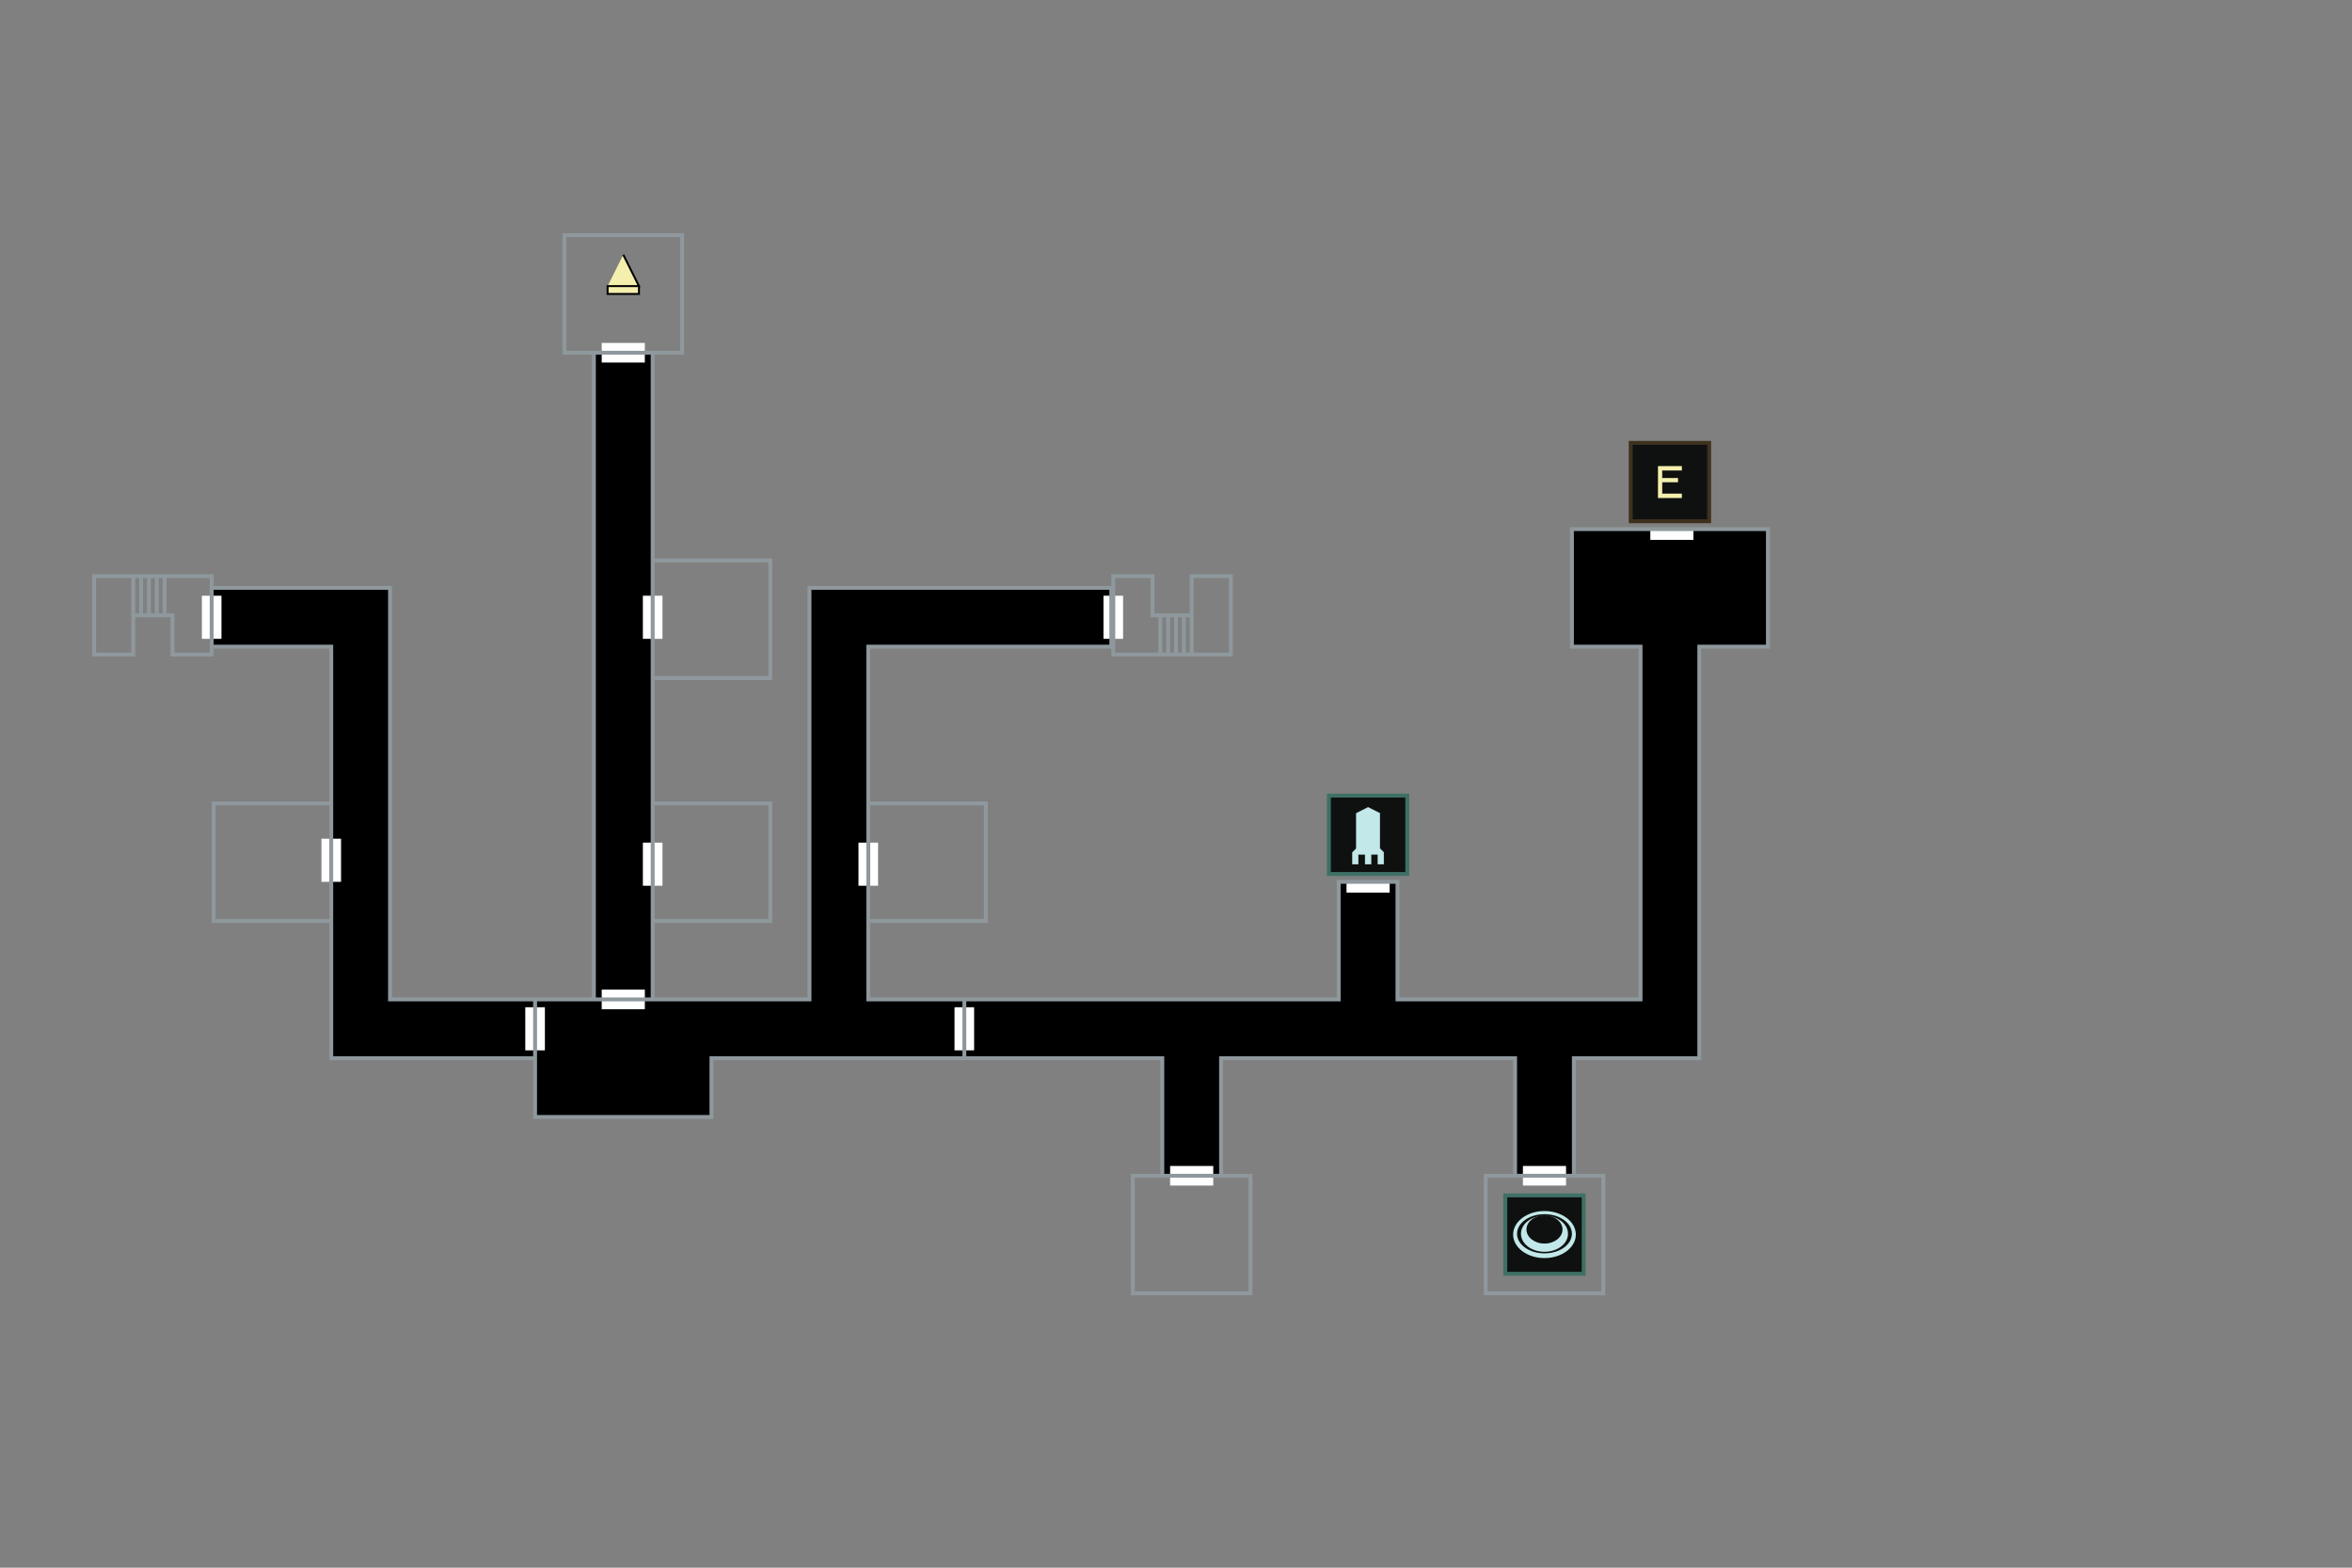<svg xmlns="http://www.w3.org/2000/svg" width="600" height="400">
        <rect width="100%" height="100%" fill="#808080" stroke="none"/>
        <!--DEBUG LINES TO BE REMOVED-->
        <path d="
            M 300 0 l 0 400 
            M 0 200 l 600 0 
            M 0.5 0.5 l 599 0 l 0 399 l -599 0 z
            M 145 65 l 8 0
            M 311 290 l 37.5 0 l 0 -50 l -7.5 0 l 15 0" fill="none" stroke="green" opacity="0" />
        <!--Fill In-->
        <path d="M 426 135 l 25 0 l 0 30 l -17.5 0 l 0 105 l -32 0 l 0 30 l -15 0 l 0 -30 l -75 0 l 0 30 l -15 0 l 0 -30 l -115 0 l 0 15 l -45 0 l 0 -15 l -52 0 l 0 -105 l -30.5 0 l 0 -15 l 45.5 0 l 0 105 l 52 0 l 0 -165 l 15 0 l 0 165 l 40 0 l 0 -105 l 77 0 l 0 15 l -62 0 l 0 90 l 120 0 l 0 -30 l 15 0 l 0 30 l 62 0 l 0 -90 l -17.5 0 l 0 -30 z"
                className="area" />

        M 54 147 l 0 20 l -10 0 l 0 -10 l -10 0 l 0 10 l -10 0 l 0 -20 z

        M 284 147 l 0 20 l 30 0 l 0 -20 l -10 0 l 0 10 l -10 0 l 0 -10 z

        M 144 90 l 30 0 l 0 -30 l -30 0 z

        M 289 330 l 30 0 l 0 -30 l -30 0 z

        M 379 330 l 30 0 l 0 -30 l -30 0 z

        M 221.5 235 l 30 0 l 0 -30 l -30 0 z

        M 166.5 235 l 30 0 l 0 -30 l -30 0 z

        M 54.5 235 l 30 0 l 0 -30 l -30 0 z

        M 166.5 173 l 30 0 l 0 -30 l -30 0 z

        M 136.5 255 l 0 15

        M 151 255 l 15 0

        M 246 255 l 0 15" fill="#101010" stroke="none" opacity="1" />
        <!--1 Sided Doors-->
        <path d="
            M 343.5 226.5 l 11 0
            M 421 136.5 l 11 0" fill="none" stroke="white" stroke-width="2.5" />
        <!--2 Sided Doors-->
        <path d="
            M 54 152 l 0 11
            M 84.5 214 l 0 11
            M 136.5 257 l 0 11
            M 246 257 l 0 11
            M 166.5 215 l 0 11
            M 166.5 152 l 0 11
            M 284 152 l 0 11
            M 221.5 215 l 0 11
            
            M 153.5 255 l 11 0
            M 153.5 90 l 11 0
            M 298.5 300 l 11 0
            M 388.5 300 l 11 0" fill="none" stroke="white" stroke-width="5" />
        <!--Elevator-->
        <path d="M 416 113 l 20 0 l 0 20 l -20 0 z" fill="#0e1110" stroke="#3e311e" stroke-width="1" />
        <path d="M 416 113 m 7 6 l 6 0 l 0 1 l -5 0 l 0 2 l 4 0 l 0 1 l -4 0 l 0 3 l 5 0 l 0 1 l -6 0 z" fill="#f5efae"
                stroke="#f5efae" stroke-width="0.1" />
        <!--arrow pointing up-->
        <path d="M 155 65 m 4 0 l 4 8 l -8 0 m 0 2 l 8 0 l 0 -2 l -8 0 z" fill="#f5efae" stroke="black"
                stroke-width="0.5" />
        <!--Fountain of Life-->
        <path d="M 384 305 l 20 0 l 0 20 l -20 0 z" fill="#0e1110" stroke="#3f7066" stroke-width="1" />
        <ellipse cx="394" cy="315" rx="8" ry="6" fill="#c2e8e9" />
        <ellipse cx="394" cy="314.8" rx="7" ry="5" fill="#0e1110" />
        <ellipse cx="394" cy="314.8" rx="6" ry="4.6" fill="#c2e8e9" />
        <ellipse cx="394" cy="313.7" rx="4.6" ry="3.6" fill="#0e1110" />
        <!--Terminal-->
        <path d="M 339 203 l 20 0 l 0 20 l -20 0 z" fill="#0e1110" stroke="#3f7066" stroke-width="1" />
        <path d="M 339 203 m 10 3 l 3 1.5 l 0 9 l 1 1 l 0 3 l -1.5 0 l 0 -2.5 l -1.75 0 l 0 2.5 l -1.5 0 l 0 -2.5 l -1.75 0 l 0 2.5 l -1.5 0 l 0 -3 l 1 -1 l 0 -9 z"
                fill="#c2e8e9" stroke="#c2e8e9" stroke-width=".1" />
        <!--Outline-->
        <path d="M 426 135 l 25 0 l 0 30 l -17.5 0 l 0 105 l -32 0 l 0 30 l -15 0 l 0 -30 l -75 0 l 0 30 l -15 0 l 0 -30 l -115 0 l 0 15 l -45 0 l 0 -15 l -52 0 l 0 -105 l -30.5 0 l 0 -15 l 45.5 0 l 0 105 l 52 0 l 0 -165 l 15 0 l 0 165 l 40 0 l 0 -105 l 77 0 l 0 15 l -62 0 l 0 90 l 120 0 l 0 -30 l 15 0 l 0 30 l 62 0 l 0 -90 l -17.5 0 l 0 -30 z
            
            M 54 147 l 0 20 l -10 0 l 0 -10 l -10 0 l 0 10 l -10 0 l 0 -20 z
            
            M 284 147 l 0 20 l 30 0 l 0 -20 l -10 0 l 0 10 l -10 0 l 0 -10 z
            
            M 144 90 l 30 0 l 0 -30 l -30 0 z
            
            M 289 330 l 30 0 l 0 -30 l -30 0 z
            
            M 379 330 l 30 0 l 0 -30 l -30 0 z
            
            M 221.5 235 l 30 0 l 0 -30 l -30 0 z
            
            M 166.5 235 l 30 0 l 0 -30 l -30 0 z
            
            M 54.5 235 l 30 0 l 0 -30 l -30 0 z
            
            M 166.5 173 l 30 0 l 0 -30 l -30 0 z
            
            M 136.5 255 l 0 15
            
            M 151 255 l 15 0
            
            M 246 255 l 0 15" fill="none" stroke="#8e989d" stroke-width="1" />
        <!--Stairs-->
        <path d="
            M 34 147 l 0 10 m 2 -10 l 0 10 m 2 -10 l 0 10 m 2 -10 l 0 10 m 2 -10 l 0 10
            
            M 296 157 l 0 10 m 2 -10 l 0 10 m 2 -10 l 0 10 m 2 -10 l 0 10 m 2 -10 l 0 10" fill="none" stroke="#8e989d"
                stroke-width="1" />
</svg>
